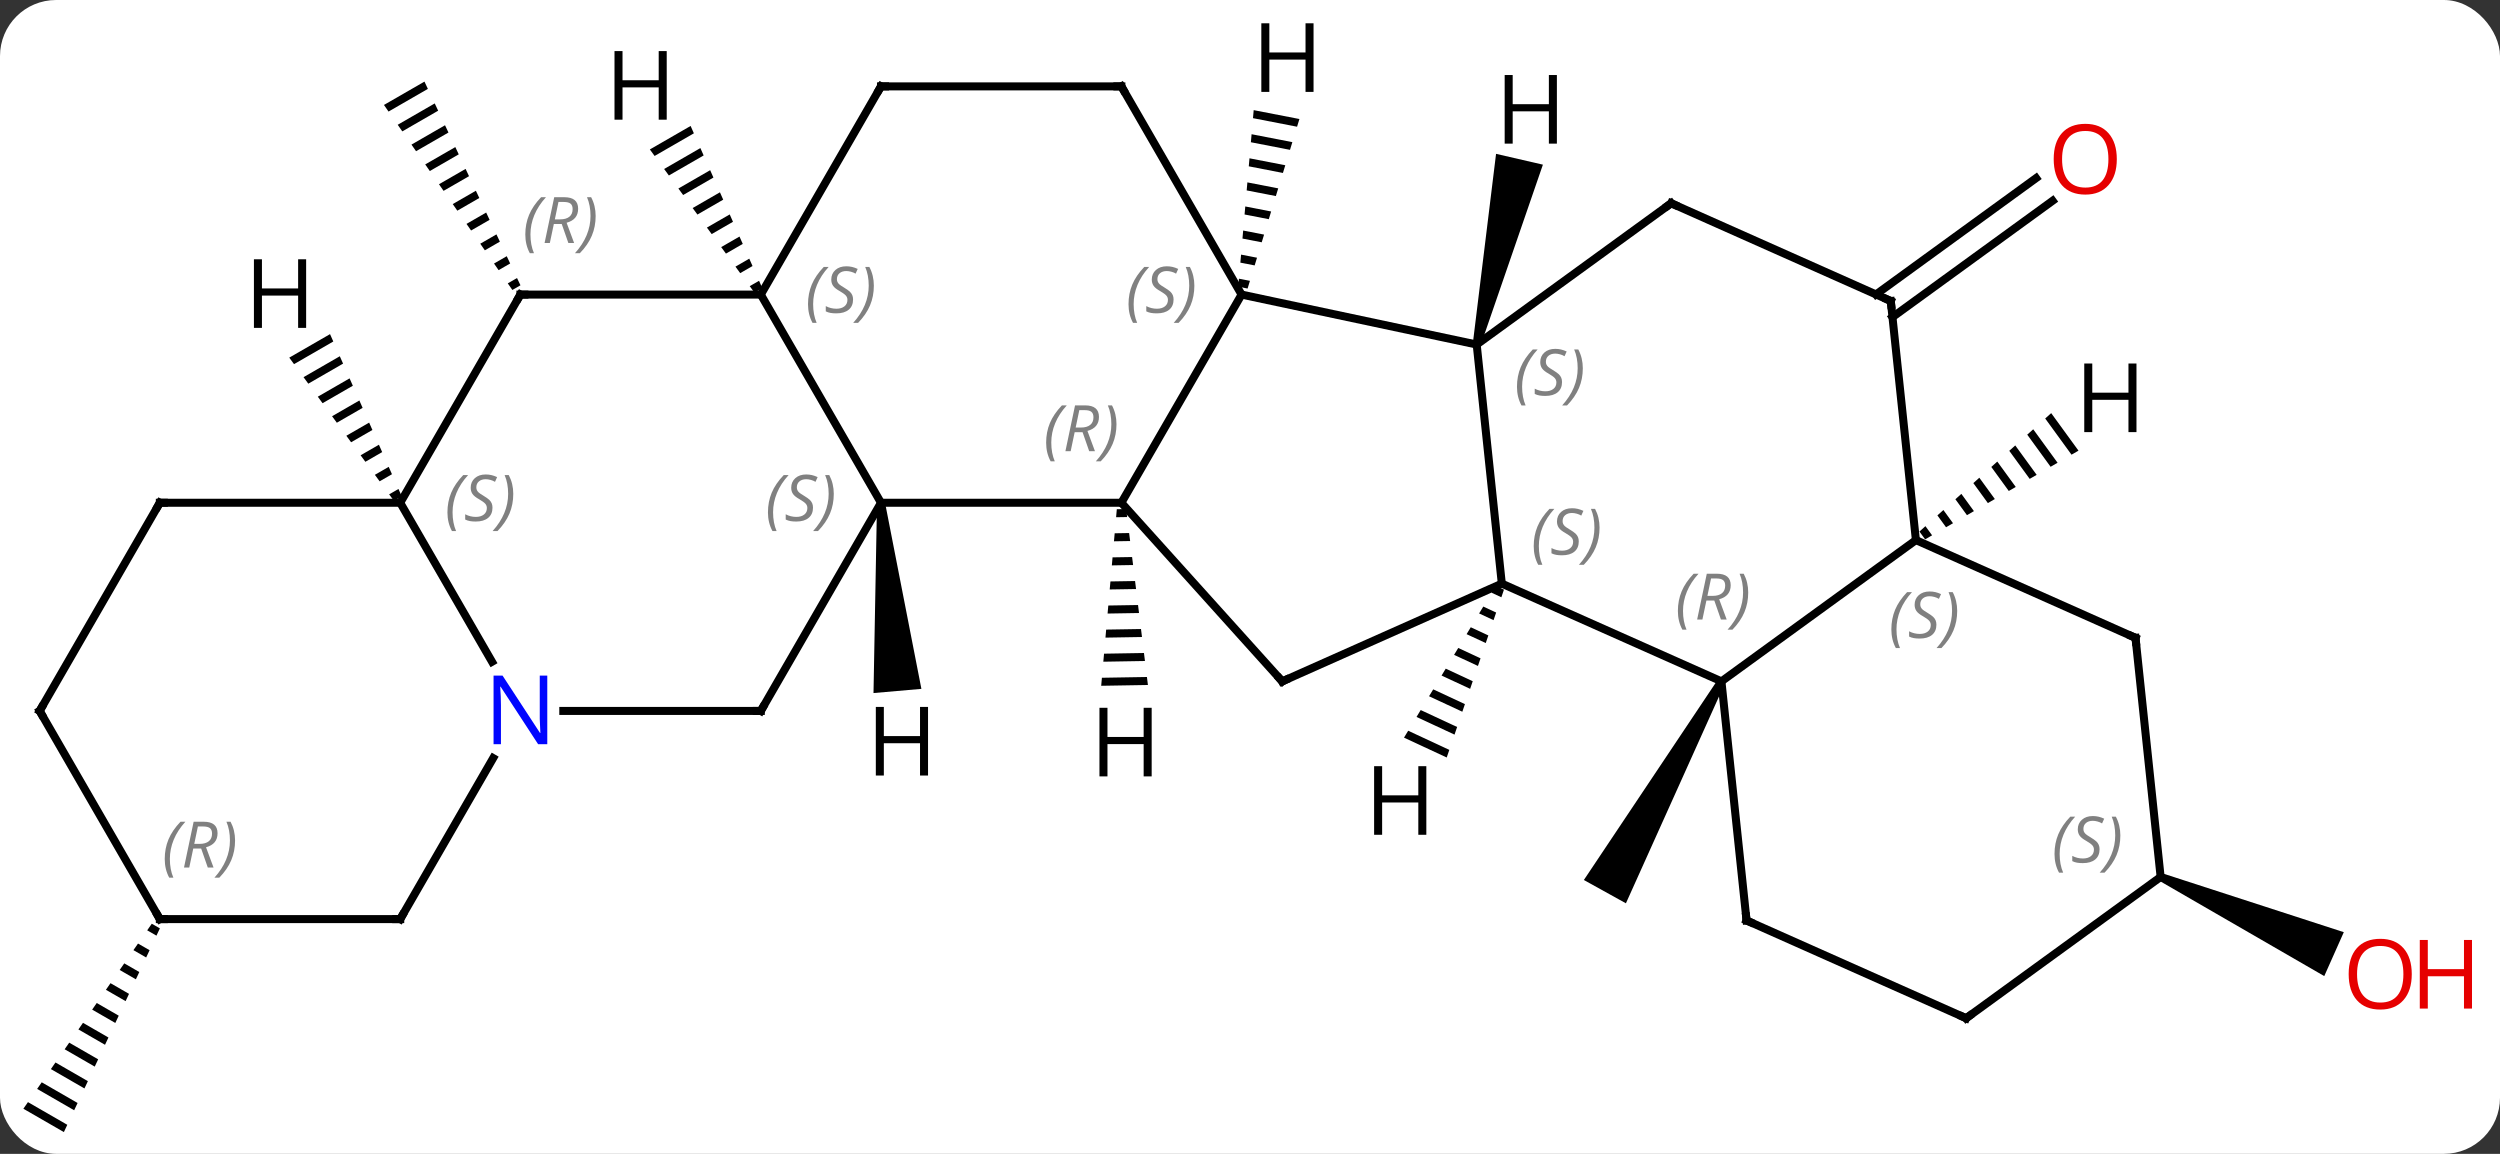 <svg width="312" viewBox="0 0 312 144" style="fill-opacity:1; color-rendering:auto; color-interpolation:auto; text-rendering:auto; stroke:black; stroke-linecap:square; stroke-miterlimit:10; shape-rendering:auto; stroke-opacity:1; fill:black; stroke-dasharray:none; font-weight:normal; stroke-width:1; font-family:'Open Sans'; font-style:normal; stroke-linejoin:miter; font-size:12; stroke-dashoffset:0; image-rendering:auto;" height="144" class="cas-substance-image" xmlns:xlink="http://www.w3.org/1999/xlink" xmlns="http://www.w3.org/2000/svg"><rect x="0" y="0" width="312" height="144" fill="#333333" stroke="none"/><svg class="cas-substance-single-component"><rect y="0" x="0" width="312" stroke="none" ry="7" rx="7" height="144" fill="white" class="cas-substance-group"/><svg y="0" x="0" width="312" viewBox="0 0 312 144" style="fill:black;" height="144" class="cas-substance-single-component-image"><svg><g><g transform="translate(151,74)" style="text-rendering:geometricPrecision; color-rendering:optimizeQuality; color-interpolation:linearRGB; stroke-linecap:butt; image-rendering:optimizeQuality;"><path style="stroke:none;" d="M63.397 10.795 L64.271 11.279 L51.914 38.732 L46.666 35.824 Z"/><line y2="-37.254" y1="-51.773" x2="83.123" x1="103.106" style="fill:none;"/><line y2="-34.422" y1="-48.942" x2="85.18" x1="105.163" style="fill:none;"/><path style="stroke:none;" d="M118.444 35.899 L118.85 34.985 L141.508 42.336 L139.067 47.817 Z"/><path style="stroke:none;" d="M-98.028 -63.816 L-103.083 -60.902 L-103.083 -60.902 L-102.51 -60.077 L-97.601 -62.908 L-98.028 -63.816 ZM-96.745 -61.093 L-101.366 -58.428 L-100.793 -57.603 L-100.793 -57.603 L-96.317 -60.185 L-96.317 -60.185 L-96.745 -61.093 ZM-95.461 -58.369 L-99.649 -55.954 L-99.077 -55.129 L-95.033 -57.461 L-95.461 -58.369 ZM-94.177 -55.645 L-97.932 -53.48 L-97.932 -53.48 L-97.36 -52.655 L-97.36 -52.655 L-93.749 -54.737 L-94.177 -55.645 ZM-92.894 -52.921 L-96.215 -51.006 L-96.215 -51.006 L-95.643 -50.181 L-95.643 -50.181 L-92.466 -52.013 L-92.466 -52.013 L-92.894 -52.921 ZM-91.61 -50.197 L-94.498 -48.532 L-93.926 -47.707 L-91.182 -49.29 L-91.61 -50.197 ZM-90.326 -47.474 L-92.781 -46.058 L-92.209 -45.233 L-92.209 -45.233 L-89.898 -46.566 L-89.898 -46.566 L-90.326 -47.474 ZM-89.043 -44.75 L-91.064 -43.584 L-91.064 -43.584 L-90.492 -42.76 L-88.615 -43.842 L-88.615 -43.842 L-89.043 -44.75 ZM-87.759 -42.026 L-89.347 -41.11 L-89.347 -41.11 L-88.775 -40.286 L-87.331 -41.118 L-87.331 -41.118 L-87.759 -42.026 ZM-86.475 -39.303 L-87.63 -38.636 L-87.058 -37.812 L-87.058 -37.812 L-86.047 -38.395 L-86.475 -39.303 Z"/><path style="stroke:none;" d="M-132.058 41.28 L-132.63 42.104 L-131.475 42.77 L-131.047 41.863 L-132.058 41.28 ZM-133.775 43.754 L-134.347 44.578 L-132.759 45.494 L-132.759 45.494 L-132.331 44.586 L-133.775 43.754 ZM-135.492 46.227 L-136.064 47.052 L-136.064 47.052 L-134.042 48.218 L-133.615 47.31 L-135.492 46.227 ZM-137.209 48.701 L-137.781 49.526 L-137.781 49.526 L-135.326 50.942 L-134.898 50.034 L-137.209 48.701 ZM-138.926 51.175 L-139.498 52 L-136.61 53.666 L-136.182 52.758 L-138.926 51.175 ZM-140.643 53.649 L-141.215 54.474 L-137.894 56.389 L-137.466 55.481 L-140.643 53.649 ZM-142.36 56.123 L-142.932 56.948 L-142.932 56.948 L-139.177 59.113 L-138.749 58.205 L-142.36 56.123 ZM-144.077 58.597 L-144.649 59.422 L-140.461 61.837 L-140.461 61.837 L-140.033 60.929 L-144.077 58.597 ZM-145.793 61.071 L-146.366 61.896 L-146.366 61.896 L-141.745 64.561 L-141.317 63.653 L-145.793 61.071 ZM-147.511 63.545 L-148.083 64.37 L-148.083 64.37 L-143.029 67.284 L-142.601 66.376 L-147.511 63.545 Z"/><line y2="-30.999" y1="-1.164" x2="33.291" x1="36.426" style="fill:none;"/><line y2="11.037" y1="-1.164" x2="63.834" x1="36.426" style="fill:none;"/><line y2="11.037" y1="-1.164" x2="9.021" x1="36.426" style="fill:none;"/><line y2="-37.236" y1="-30.999" x2="3.948" x1="33.291" style="fill:none;"/><line y2="-48.633" y1="-30.999" x2="57.561" x1="33.291" style="fill:none;"/><line y2="-6.597" y1="11.037" x2="88.104" x1="63.834" style="fill:none;"/><line y2="40.875" y1="11.037" x2="66.969" x1="63.834" style="fill:none;"/><line y2="-11.256" y1="11.037" x2="-11.052" x1="9.021" style="fill:none;"/><line y2="-11.256" y1="-37.236" x2="-11.052" x1="3.948" style="fill:none;"/><line y2="-63.219" y1="-37.236" x2="-11.052" x1="3.948" style="fill:none;"/><line y2="-36.432" y1="-48.633" x2="84.969" x1="57.561" style="fill:none;"/><line y2="-36.432" y1="-6.597" x2="84.969" x1="88.104" style="fill:none;"/><line y2="5.607" y1="-6.597" x2="115.512" x1="88.104" style="fill:none;"/><line y2="53.076" y1="40.875" x2="94.377" x1="66.969" style="fill:none;"/><line y2="-11.256" y1="-11.256" x2="-41.052" x1="-11.052" style="fill:none;"/><line y2="-63.219" y1="-63.219" x2="-41.052" x1="-11.052" style="fill:none;"/><line y2="35.442" y1="5.607" x2="118.647" x1="115.512" style="fill:none;"/><line y2="35.442" y1="53.076" x2="118.647" x1="94.377" style="fill:none;"/><line y2="-37.236" y1="-11.256" x2="-56.052" x1="-41.052" style="fill:none;"/><line y2="14.724" y1="-11.256" x2="-56.052" x1="-41.052" style="fill:none;"/><line y2="-37.236" y1="-63.219" x2="-56.052" x1="-41.052" style="fill:none;"/><line y2="-37.236" y1="-37.236" x2="-86.052" x1="-56.052" style="fill:none;"/><line y2="14.724" y1="14.724" x2="-80.7" x1="-56.052" style="fill:none;"/><line y2="-11.256" y1="-37.236" x2="-101.052" x1="-86.052" style="fill:none;"/><line y2="-11.256" y1="8.586" x2="-101.052" x1="-89.596" style="fill:none;"/><line y2="40.704" y1="20.612" x2="-101.052" x1="-89.452" style="fill:none;"/><line y2="-11.256" y1="-11.256" x2="-131.052" x1="-101.052" style="fill:none;"/><line y2="40.704" y1="40.704" x2="-131.052" x1="-101.052" style="fill:none;"/><line y2="14.724" y1="-11.256" x2="-146.052" x1="-131.052" style="fill:none;"/><line y2="14.724" y1="40.704" x2="-146.052" x1="-131.052" style="fill:none;"/><path style="stroke:none;" d="M35.676 -0.885 L35.156 -0.024 L36.37 0.541 L36.694 -0.411 L35.676 -0.885 ZM34.114 1.698 L33.593 2.559 L35.395 3.397 L35.72 2.445 L34.114 1.698 ZM32.552 4.281 L32.031 5.142 L34.421 6.254 L34.746 5.302 L32.552 4.281 ZM30.99 6.864 L30.469 7.725 L30.469 7.725 L33.447 9.111 L33.772 8.159 L30.99 6.864 ZM29.428 9.447 L28.907 10.308 L28.907 10.308 L32.473 11.967 L32.797 11.015 L29.428 9.447 ZM27.865 12.03 L27.345 12.89 L31.498 14.824 L31.823 13.872 L27.865 12.03 ZM26.303 14.613 L25.782 15.473 L25.782 15.473 L30.524 17.681 L30.524 17.681 L30.849 16.728 L26.303 14.613 ZM24.741 17.195 L24.22 18.056 L29.55 20.537 L29.875 19.585 L24.741 17.195 Z"/><path style="stroke:none;" d="M33.778 -30.887 L32.804 -31.111 L35.708 -54.801 L41.554 -53.451 Z"/><path style="stroke:none;" d="M5.46 -60.255 L5.373 -59.253 L5.373 -59.253 L10.874 -58.185 L10.874 -58.185 L11.168 -59.147 L11.168 -59.147 L5.46 -60.255 ZM5.198 -57.249 L5.11 -56.248 L5.11 -56.248 L9.992 -55.3 L9.992 -55.3 L10.286 -56.262 L10.286 -56.262 L5.198 -57.249 ZM4.935 -54.244 L4.848 -53.243 L4.848 -53.243 L9.11 -52.415 L9.11 -52.415 L9.404 -53.377 L9.404 -53.377 L4.935 -54.244 ZM4.673 -51.239 L4.585 -50.237 L4.585 -50.237 L8.227 -49.53 L8.227 -49.53 L8.521 -50.492 L8.521 -50.492 L4.673 -51.239 ZM4.41 -48.234 L4.322 -47.232 L4.322 -47.232 L7.345 -46.645 L7.345 -46.645 L7.639 -47.607 L7.639 -47.607 L4.41 -48.234 ZM4.147 -45.229 L4.06 -44.227 L4.06 -44.227 L6.463 -43.761 L6.463 -43.761 L6.757 -44.722 L6.757 -44.722 L4.147 -45.229 ZM3.885 -42.224 L3.797 -41.222 L3.797 -41.222 L5.581 -40.876 L5.581 -40.876 L5.875 -41.837 L5.875 -41.837 L3.885 -42.224 ZM3.622 -39.219 L3.535 -38.217 L3.535 -38.217 L4.699 -37.991 L4.699 -37.991 L4.993 -38.952 L4.993 -38.952 L3.622 -39.219 Z"/><path style="stroke:none;" d="M104.988 -22.442 L104.241 -21.77 L107.525 -17.255 L108.395 -17.758 L104.988 -22.442 ZM102.746 -20.427 L101.999 -19.755 L104.915 -15.745 L105.785 -16.248 L105.785 -16.248 L102.746 -20.427 ZM100.504 -18.411 L99.757 -17.739 L102.305 -14.236 L103.175 -14.739 L100.504 -18.411 ZM98.262 -16.396 L97.515 -15.724 L97.515 -15.724 L99.695 -12.726 L100.566 -13.229 L98.262 -16.396 ZM96.02 -14.381 L95.273 -13.709 L97.085 -11.217 L97.956 -11.72 L96.02 -14.381 ZM93.778 -12.366 L93.031 -11.694 L94.476 -9.707 L95.346 -10.211 L93.778 -12.366 ZM91.536 -10.35 L90.788 -9.679 L90.788 -9.679 L91.866 -8.198 L92.736 -8.701 L91.536 -10.35 ZM89.294 -8.335 L88.546 -7.663 L89.256 -6.689 L90.126 -7.192 L89.294 -8.335 Z"/><path style="stroke:none;" d="M-10.454 -10.47 L-11.622 -10.45 L-11.622 -10.45 L-11.711 -9.449 L-11.711 -9.449 L-10.331 -9.472 L-10.331 -9.472 L-10.454 -10.47 ZM-10.084 -7.476 L-11.888 -7.446 L-11.888 -7.446 L-11.977 -6.444 L-11.977 -6.444 L-9.96 -6.478 L-9.96 -6.478 L-10.084 -7.476 ZM-9.714 -4.482 L-12.154 -4.441 L-12.154 -4.441 L-12.242 -3.439 L-12.242 -3.439 L-9.59 -3.484 L-9.59 -3.484 L-9.714 -4.482 ZM-9.344 -1.488 L-12.419 -1.436 L-12.419 -1.436 L-12.508 -0.434 L-12.508 -0.434 L-9.22 -0.489 L-9.22 -0.489 L-9.344 -1.488 ZM-8.973 1.507 L-12.685 1.569 L-12.685 1.569 L-12.774 2.571 L-12.774 2.571 L-8.85 2.505 L-8.85 2.505 L-8.973 1.507 ZM-8.603 4.501 L-12.951 4.574 L-12.951 4.574 L-13.039 5.576 L-13.039 5.576 L-8.48 5.499 L-8.48 5.499 L-8.603 4.501 ZM-8.233 7.495 L-13.216 7.579 L-13.216 7.579 L-13.305 8.581 L-13.305 8.581 L-8.11 8.493 L-8.11 8.493 L-8.233 7.495 ZM-7.863 10.489 L-13.482 10.584 L-13.482 10.584 L-13.57 11.586 L-13.57 11.586 L-7.74 11.487 L-7.74 11.487 L-7.863 10.489 Z"/><path style="stroke:none;" d="M-41.55 -11.213 L-40.554 -11.3 L-36.01 11.97 L-41.987 12.493 Z"/><path style="stroke:none;" d="M-64.812 -58.282 L-69.898 -55.349 L-69.898 -55.349 L-69.305 -54.536 L-64.405 -57.362 L-64.812 -58.282 ZM-63.592 -55.521 L-68.118 -52.911 L-68.118 -52.911 L-67.525 -52.099 L-67.525 -52.099 L-63.185 -54.601 L-63.185 -54.601 L-63.592 -55.521 ZM-62.371 -52.761 L-66.338 -50.474 L-66.338 -50.474 L-65.744 -49.661 L-65.744 -49.661 L-61.965 -51.841 L-61.965 -51.841 L-62.371 -52.761 ZM-61.151 -50.001 L-64.557 -48.036 L-63.964 -47.224 L-60.744 -49.081 L-61.151 -50.001 ZM-59.931 -47.24 L-62.777 -45.599 L-62.183 -44.787 L-62.183 -44.787 L-59.524 -46.32 L-59.524 -46.32 L-59.931 -47.24 ZM-58.711 -44.48 L-60.996 -43.162 L-60.403 -42.349 L-58.304 -43.56 L-58.304 -43.56 L-58.711 -44.48 ZM-57.49 -41.72 L-59.216 -40.725 L-59.216 -40.725 L-58.623 -39.912 L-58.623 -39.912 L-57.084 -40.8 L-57.084 -40.8 L-57.49 -41.72 ZM-56.27 -38.959 L-57.436 -38.287 L-57.436 -38.287 L-56.842 -37.475 L-56.842 -37.475 L-55.864 -38.039 L-55.864 -38.039 L-56.27 -38.959 Z"/><path style="stroke:none;" d="M-109.812 -32.301 L-114.899 -29.367 L-114.899 -29.367 L-114.306 -28.555 L-109.406 -31.381 L-109.812 -32.301 ZM-108.592 -29.54 L-113.119 -26.93 L-112.525 -26.117 L-108.185 -28.62 L-108.592 -29.54 ZM-107.372 -26.78 L-111.338 -24.493 L-110.745 -23.68 L-106.965 -25.86 L-106.965 -25.86 L-107.372 -26.78 ZM-106.151 -24.02 L-109.557 -22.055 L-108.964 -21.243 L-105.745 -23.099 L-106.151 -24.02 ZM-104.931 -21.259 L-107.777 -19.618 L-107.777 -19.618 L-107.183 -18.806 L-104.524 -20.339 L-104.931 -21.259 ZM-103.71 -18.499 L-105.996 -17.181 L-105.996 -17.181 L-105.403 -16.368 L-105.403 -16.368 L-103.304 -17.579 L-103.304 -17.579 L-103.71 -18.499 ZM-102.49 -15.738 L-104.216 -14.743 L-103.622 -13.931 L-102.083 -14.818 L-102.49 -15.738 ZM-101.27 -12.978 L-102.435 -12.306 L-102.435 -12.306 L-101.841 -11.494 L-101.841 -11.494 L-100.863 -12.058 L-101.27 -12.978 Z"/></g><g transform="translate(151,74)" style="fill:rgb(230,0,0); text-rendering:geometricPrecision; color-rendering:optimizeQuality; image-rendering:optimizeQuality; font-family:'Open Sans'; stroke:rgb(230,0,0); color-interpolation:linearRGB;"><path style="stroke:none;" d="M113.177 -54.136 Q113.177 -52.074 112.137 -50.894 Q111.098 -49.714 109.255 -49.714 Q107.364 -49.714 106.333 -50.879 Q105.302 -52.043 105.302 -54.152 Q105.302 -56.246 106.333 -57.394 Q107.364 -58.543 109.255 -58.543 Q111.114 -58.543 112.145 -57.371 Q113.177 -56.199 113.177 -54.136 ZM106.348 -54.136 Q106.348 -52.402 107.091 -51.496 Q107.833 -50.589 109.255 -50.589 Q110.677 -50.589 111.403 -51.488 Q112.13 -52.386 112.13 -54.136 Q112.13 -55.871 111.403 -56.761 Q110.677 -57.652 109.255 -57.652 Q107.833 -57.652 107.091 -56.754 Q106.348 -55.855 106.348 -54.136 Z"/><path style="stroke:none;" d="M149.989 47.573 Q149.989 49.635 148.95 50.815 Q147.911 51.995 146.068 51.995 Q144.177 51.995 143.146 50.831 Q142.114 49.666 142.114 47.557 Q142.114 45.463 143.146 44.315 Q144.177 43.166 146.068 43.166 Q147.927 43.166 148.958 44.338 Q149.989 45.51 149.989 47.573 ZM143.161 47.573 Q143.161 49.307 143.904 50.213 Q144.646 51.12 146.068 51.12 Q147.489 51.12 148.216 50.221 Q148.943 49.323 148.943 47.573 Q148.943 45.838 148.216 44.948 Q147.489 44.057 146.068 44.057 Q144.646 44.057 143.904 44.956 Q143.161 45.854 143.161 47.573 Z"/><path style="stroke:none;" d="M157.505 51.87 L156.505 51.87 L156.505 47.838 L151.989 47.838 L151.989 51.87 L150.989 51.87 L150.989 43.307 L151.989 43.307 L151.989 46.948 L156.505 46.948 L156.505 43.307 L157.505 43.307 L157.505 51.87 Z"/></g><g transform="translate(151,74)" style="font-size:8.4px; fill:gray; text-rendering:geometricPrecision; image-rendering:optimizeQuality; color-rendering:optimizeQuality; font-family:'Open Sans'; font-style:italic; stroke:gray; color-interpolation:linearRGB;"><path style="stroke:none;" d="M40.408 -5.839 Q40.408 -7.167 40.876 -8.292 Q41.345 -9.417 42.376 -10.495 L42.986 -10.495 Q42.017 -9.433 41.533 -8.261 Q41.048 -7.089 41.048 -5.854 Q41.048 -4.526 41.486 -3.511 L40.97 -3.511 Q40.408 -4.542 40.408 -5.839 ZM46.03 -6.433 Q46.03 -5.604 45.483 -5.151 Q44.936 -4.698 43.936 -4.698 Q43.53 -4.698 43.218 -4.753 Q42.905 -4.808 42.624 -4.948 L42.624 -5.604 Q43.249 -5.276 43.952 -5.276 Q44.577 -5.276 44.952 -5.573 Q45.327 -5.87 45.327 -6.386 Q45.327 -6.698 45.124 -6.925 Q44.921 -7.151 44.358 -7.479 Q43.764 -7.808 43.538 -8.136 Q43.311 -8.464 43.311 -8.917 Q43.311 -9.651 43.827 -10.112 Q44.343 -10.573 45.186 -10.573 Q45.561 -10.573 45.897 -10.495 Q46.233 -10.417 46.608 -10.245 L46.343 -9.651 Q46.093 -9.808 45.772 -9.893 Q45.452 -9.979 45.186 -9.979 Q44.655 -9.979 44.335 -9.706 Q44.014 -9.433 44.014 -8.964 Q44.014 -8.761 44.085 -8.612 Q44.155 -8.464 44.296 -8.331 Q44.436 -8.198 44.858 -7.948 Q45.421 -7.604 45.624 -7.409 Q45.827 -7.214 45.929 -6.979 Q46.03 -6.745 46.03 -6.433 ZM48.625 -8.151 Q48.625 -6.823 48.148 -5.69 Q47.672 -4.558 46.656 -3.511 L46.047 -3.511 Q47.984 -5.667 47.984 -8.151 Q47.984 -9.479 47.547 -10.495 L48.062 -10.495 Q48.625 -9.433 48.625 -8.151 Z"/><path style="stroke:none;" d="M38.318 -25.729 Q38.318 -27.057 38.787 -28.182 Q39.255 -29.307 40.287 -30.385 L40.896 -30.385 Q39.927 -29.322 39.443 -28.15 Q38.959 -26.979 38.959 -25.744 Q38.959 -24.416 39.396 -23.4 L38.88 -23.4 Q38.318 -24.432 38.318 -25.729 ZM43.941 -26.322 Q43.941 -25.494 43.394 -25.041 Q42.847 -24.588 41.847 -24.588 Q41.441 -24.588 41.128 -24.643 Q40.816 -24.697 40.534 -24.838 L40.534 -25.494 Q41.159 -25.166 41.862 -25.166 Q42.487 -25.166 42.862 -25.463 Q43.237 -25.76 43.237 -26.275 Q43.237 -26.588 43.034 -26.814 Q42.831 -27.041 42.269 -27.369 Q41.675 -27.697 41.448 -28.025 Q41.222 -28.354 41.222 -28.807 Q41.222 -29.541 41.737 -30.002 Q42.253 -30.463 43.097 -30.463 Q43.472 -30.463 43.808 -30.385 Q44.144 -30.307 44.519 -30.135 L44.253 -29.541 Q44.003 -29.697 43.683 -29.783 Q43.362 -29.869 43.097 -29.869 Q42.566 -29.869 42.245 -29.596 Q41.925 -29.322 41.925 -28.854 Q41.925 -28.65 41.995 -28.502 Q42.066 -28.354 42.206 -28.221 Q42.347 -28.088 42.769 -27.838 Q43.331 -27.494 43.534 -27.299 Q43.737 -27.104 43.839 -26.869 Q43.941 -26.635 43.941 -26.322 ZM46.535 -28.041 Q46.535 -26.713 46.058 -25.58 Q45.582 -24.447 44.566 -23.4 L43.957 -23.4 Q45.894 -25.557 45.894 -28.041 Q45.894 -29.369 45.457 -30.385 L45.972 -30.385 Q46.535 -29.322 46.535 -28.041 Z"/><path style="stroke:none;" d="M58.4 2.256 Q58.4 0.928 58.868 -0.197 Q59.337 -1.322 60.368 -2.4 L60.978 -2.4 Q60.009 -1.338 59.525 -0.166 Q59.04 1.006 59.04 2.24 Q59.04 3.568 59.478 4.584 L58.962 4.584 Q58.4 3.553 58.4 2.256 ZM61.96 0.943 L61.46 3.318 L60.803 3.318 L62.007 -2.4 L63.257 -2.4 Q64.991 -2.4 64.991 -0.963 Q64.991 0.397 63.553 0.787 L64.491 3.318 L63.772 3.318 L62.944 0.943 L61.96 0.943 ZM62.538 -1.807 Q62.147 0.115 62.085 0.365 L62.741 0.365 Q63.491 0.365 63.897 0.037 Q64.303 -0.291 64.303 -0.916 Q64.303 -1.385 64.046 -1.596 Q63.788 -1.807 63.194 -1.807 L62.538 -1.807 ZM67.177 -0.057 Q67.177 1.272 66.7 2.404 Q66.224 3.537 65.208 4.584 L64.599 4.584 Q66.536 2.428 66.536 -0.057 Q66.536 -1.385 66.099 -2.4 L66.615 -2.4 Q67.177 -1.338 67.177 -0.057 Z"/></g><g transform="translate(151,74)" style="stroke-linecap:butt; font-size:8.4px; text-rendering:geometricPrecision; image-rendering:optimizeQuality; color-rendering:optimizeQuality; font-family:'Open Sans'; font-style:italic; color-interpolation:linearRGB; stroke-miterlimit:5;"><path style="fill:none;" d="M9.478 10.834 L9.021 11.037 L8.686 10.665"/><path style="fill:gray; stroke:none;" d="M-10.161 -36.033 Q-10.161 -37.361 -9.692 -38.486 Q-9.223 -39.611 -8.192 -40.689 L-7.582 -40.689 Q-8.551 -39.627 -9.036 -38.455 Q-9.52 -37.283 -9.52 -36.049 Q-9.52 -34.721 -9.082 -33.705 L-9.598 -33.705 Q-10.161 -34.736 -10.161 -36.033 ZM-4.538 -36.627 Q-4.538 -35.799 -5.085 -35.346 Q-5.632 -34.892 -6.632 -34.892 Q-7.038 -34.892 -7.351 -34.947 Q-7.663 -35.002 -7.944 -35.142 L-7.944 -35.799 Q-7.319 -35.471 -6.616 -35.471 Q-5.991 -35.471 -5.616 -35.767 Q-5.241 -36.064 -5.241 -36.58 Q-5.241 -36.892 -5.444 -37.119 Q-5.647 -37.346 -6.21 -37.674 Q-6.804 -38.002 -7.03 -38.33 Q-7.257 -38.658 -7.257 -39.111 Q-7.257 -39.846 -6.741 -40.307 Q-6.226 -40.767 -5.382 -40.767 Q-5.007 -40.767 -4.671 -40.689 Q-4.335 -40.611 -3.96 -40.439 L-4.226 -39.846 Q-4.476 -40.002 -4.796 -40.088 Q-5.116 -40.174 -5.382 -40.174 Q-5.913 -40.174 -6.233 -39.9 Q-6.554 -39.627 -6.554 -39.158 Q-6.554 -38.955 -6.483 -38.807 Q-6.413 -38.658 -6.272 -38.525 Q-6.132 -38.392 -5.71 -38.142 Q-5.147 -37.799 -4.944 -37.603 Q-4.741 -37.408 -4.639 -37.174 Q-4.538 -36.939 -4.538 -36.627 ZM-1.944 -38.346 Q-1.944 -37.017 -2.42 -35.885 Q-2.897 -34.752 -3.912 -33.705 L-4.522 -33.705 Q-2.584 -35.861 -2.584 -38.346 Q-2.584 -39.674 -3.022 -40.689 L-2.506 -40.689 Q-1.944 -39.627 -1.944 -38.346 Z"/><path style="fill:none;" d="M57.157 -48.339 L57.561 -48.633 L58.018 -48.43"/><path style="fill:gray; stroke:none;" d="M85.041 4.551 Q85.041 3.223 85.509 2.098 Q85.978 0.973 87.009 -0.105 L87.619 -0.105 Q86.65 0.958 86.166 2.13 Q85.681 3.301 85.681 4.536 Q85.681 5.864 86.119 6.88 L85.603 6.88 Q85.041 5.848 85.041 4.551 ZM90.663 3.958 Q90.663 4.786 90.116 5.239 Q89.57 5.692 88.57 5.692 Q88.163 5.692 87.851 5.637 Q87.538 5.583 87.257 5.442 L87.257 4.786 Q87.882 5.114 88.585 5.114 Q89.21 5.114 89.585 4.817 Q89.96 4.52 89.96 4.005 Q89.96 3.692 89.757 3.465 Q89.554 3.239 88.991 2.911 Q88.398 2.583 88.171 2.255 Q87.945 1.926 87.945 1.473 Q87.945 0.739 88.46 0.278 Q88.976 -0.183 89.82 -0.183 Q90.195 -0.183 90.53 -0.105 Q90.866 -0.027 91.241 0.145 L90.976 0.739 Q90.726 0.583 90.405 0.497 Q90.085 0.411 89.82 0.411 Q89.288 0.411 88.968 0.684 Q88.648 0.958 88.648 1.426 Q88.648 1.629 88.718 1.778 Q88.788 1.926 88.929 2.059 Q89.07 2.192 89.491 2.442 Q90.054 2.786 90.257 2.981 Q90.46 3.176 90.562 3.411 Q90.663 3.645 90.663 3.958 ZM93.258 2.239 Q93.258 3.567 92.781 4.7 Q92.305 5.833 91.289 6.88 L90.68 6.88 Q92.617 4.723 92.617 2.239 Q92.617 0.911 92.18 -0.105 L92.695 -0.105 Q93.258 0.958 93.258 2.239 Z"/><path style="fill:none;" d="M66.917 40.378 L66.969 40.875 L67.426 41.078"/><path style="fill:gray; stroke:none;" d="M-20.441 -18.752 Q-20.441 -20.08 -19.972 -21.205 Q-19.503 -22.33 -18.472 -23.409 L-17.863 -23.409 Q-18.831 -22.346 -19.316 -21.174 Q-19.8 -20.002 -19.8 -18.768 Q-19.8 -17.44 -19.363 -16.424 L-19.878 -16.424 Q-20.441 -17.455 -20.441 -18.752 ZM-16.881 -20.065 L-17.381 -17.69 L-18.037 -17.69 L-16.834 -23.409 L-15.584 -23.409 Q-13.849 -23.409 -13.849 -21.971 Q-13.849 -20.612 -15.287 -20.221 L-14.349 -17.69 L-15.068 -17.69 L-15.896 -20.065 L-16.881 -20.065 ZM-16.302 -22.815 Q-16.693 -20.893 -16.756 -20.643 L-16.099 -20.643 Q-15.349 -20.643 -14.943 -20.971 Q-14.537 -21.299 -14.537 -21.924 Q-14.537 -22.393 -14.795 -22.604 Q-15.052 -22.815 -15.646 -22.815 L-16.302 -22.815 ZM-11.663 -21.065 Q-11.663 -19.737 -12.14 -18.604 Q-12.616 -17.471 -13.632 -16.424 L-14.241 -16.424 Q-12.304 -18.58 -12.304 -21.065 Q-12.304 -22.393 -12.741 -23.409 L-12.226 -23.409 Q-11.663 -22.346 -11.663 -21.065 Z"/><path style="fill:none;" d="M-10.802 -62.786 L-11.052 -63.219 L-11.552 -63.219"/><path style="fill:none;" d="M84.512 -36.635 L84.969 -36.432 L85.021 -35.935"/><path style="fill:none;" d="M115.055 5.404 L115.512 5.607 L115.564 6.104"/><path style="fill:none;" d="M93.92 52.873 L94.377 53.076 L94.781 52.782"/><path style="fill:gray; stroke:none;" d="M-55.16 -10.053 Q-55.16 -11.381 -54.692 -12.506 Q-54.223 -13.631 -53.192 -14.709 L-52.582 -14.709 Q-53.551 -13.647 -54.035 -12.475 Q-54.52 -11.303 -54.52 -10.069 Q-54.52 -8.74 -54.082 -7.725 L-54.598 -7.725 Q-55.16 -8.756 -55.16 -10.053 ZM-49.538 -10.647 Q-49.538 -9.819 -50.085 -9.365 Q-50.632 -8.912 -51.632 -8.912 Q-52.038 -8.912 -52.35 -8.967 Q-52.663 -9.022 -52.944 -9.162 L-52.944 -9.819 Q-52.319 -9.49 -51.616 -9.49 Q-50.991 -9.49 -50.616 -9.787 Q-50.241 -10.084 -50.241 -10.6 Q-50.241 -10.912 -50.444 -11.139 Q-50.647 -11.365 -51.21 -11.694 Q-51.804 -12.022 -52.03 -12.35 Q-52.257 -12.678 -52.257 -13.131 Q-52.257 -13.865 -51.741 -14.326 Q-51.225 -14.787 -50.382 -14.787 Q-50.007 -14.787 -49.671 -14.709 Q-49.335 -14.631 -48.96 -14.459 L-49.225 -13.865 Q-49.475 -14.022 -49.796 -14.108 Q-50.116 -14.194 -50.382 -14.194 Q-50.913 -14.194 -51.233 -13.92 Q-51.554 -13.647 -51.554 -13.178 Q-51.554 -12.975 -51.483 -12.826 Q-51.413 -12.678 -51.272 -12.545 Q-51.132 -12.412 -50.71 -12.162 Q-50.147 -11.819 -49.944 -11.623 Q-49.741 -11.428 -49.639 -11.194 Q-49.538 -10.959 -49.538 -10.647 ZM-46.944 -12.365 Q-46.944 -11.037 -47.42 -9.904 Q-47.897 -8.772 -48.912 -7.725 L-49.522 -7.725 Q-47.584 -9.881 -47.584 -12.365 Q-47.584 -13.694 -48.022 -14.709 L-47.506 -14.709 Q-46.944 -13.647 -46.944 -12.365 Z"/><path style="fill:none;" d="M-40.552 -63.219 L-41.052 -63.219 L-41.302 -62.786"/><path style="fill:gray; stroke:none;" d="M105.403 32.578 Q105.403 31.249 105.872 30.124 Q106.341 28.999 107.372 27.921 L107.981 27.921 Q107.013 28.984 106.528 30.156 Q106.044 31.328 106.044 32.562 Q106.044 33.89 106.481 34.906 L105.966 34.906 Q105.403 33.874 105.403 32.578 ZM111.026 31.984 Q111.026 32.812 110.479 33.265 Q109.932 33.718 108.932 33.718 Q108.526 33.718 108.213 33.663 Q107.901 33.609 107.62 33.468 L107.62 32.812 Q108.245 33.14 108.948 33.14 Q109.573 33.14 109.948 32.843 Q110.323 32.546 110.323 32.031 Q110.323 31.718 110.12 31.492 Q109.916 31.265 109.354 30.937 Q108.76 30.609 108.534 30.281 Q108.307 29.953 108.307 29.499 Q108.307 28.765 108.823 28.304 Q109.338 27.843 110.182 27.843 Q110.557 27.843 110.893 27.921 Q111.229 27.999 111.604 28.171 L111.338 28.765 Q111.088 28.609 110.768 28.523 Q110.448 28.437 110.182 28.437 Q109.651 28.437 109.33 28.71 Q109.01 28.984 109.01 29.453 Q109.01 29.656 109.08 29.804 Q109.151 29.953 109.291 30.085 Q109.432 30.218 109.854 30.468 Q110.416 30.812 110.62 31.007 Q110.823 31.203 110.924 31.437 Q111.026 31.671 111.026 31.984 ZM113.62 30.265 Q113.62 31.593 113.144 32.726 Q112.667 33.859 111.651 34.906 L111.042 34.906 Q112.98 32.749 112.98 30.265 Q112.98 28.937 112.542 27.921 L113.058 27.921 Q113.62 28.984 113.62 30.265 Z"/><path style="fill:gray; stroke:none;" d="M-50.16 -36.033 Q-50.16 -37.361 -49.692 -38.486 Q-49.223 -39.611 -48.192 -40.689 L-47.582 -40.689 Q-48.551 -39.627 -49.035 -38.455 Q-49.52 -37.283 -49.52 -36.049 Q-49.52 -34.721 -49.082 -33.705 L-49.598 -33.705 Q-50.16 -34.736 -50.16 -36.033 ZM-44.538 -36.627 Q-44.538 -35.799 -45.085 -35.346 Q-45.632 -34.892 -46.632 -34.892 Q-47.038 -34.892 -47.35 -34.947 Q-47.663 -35.002 -47.944 -35.142 L-47.944 -35.799 Q-47.319 -35.471 -46.616 -35.471 Q-45.991 -35.471 -45.616 -35.767 Q-45.241 -36.064 -45.241 -36.58 Q-45.241 -36.892 -45.444 -37.119 Q-45.647 -37.346 -46.21 -37.674 Q-46.804 -38.002 -47.03 -38.33 Q-47.257 -38.658 -47.257 -39.111 Q-47.257 -39.846 -46.741 -40.307 Q-46.225 -40.767 -45.382 -40.767 Q-45.007 -40.767 -44.671 -40.689 Q-44.335 -40.611 -43.96 -40.439 L-44.225 -39.846 Q-44.475 -40.002 -44.796 -40.088 Q-45.116 -40.174 -45.382 -40.174 Q-45.913 -40.174 -46.233 -39.9 Q-46.554 -39.627 -46.554 -39.158 Q-46.554 -38.955 -46.483 -38.807 Q-46.413 -38.658 -46.272 -38.525 Q-46.132 -38.392 -45.71 -38.142 Q-45.147 -37.799 -44.944 -37.603 Q-44.741 -37.408 -44.639 -37.174 Q-44.538 -36.939 -44.538 -36.627 ZM-41.944 -38.346 Q-41.944 -37.017 -42.42 -35.885 Q-42.897 -34.752 -43.912 -33.705 L-44.522 -33.705 Q-42.584 -35.861 -42.584 -38.346 Q-42.584 -39.674 -43.022 -40.689 L-42.506 -40.689 Q-41.944 -39.627 -41.944 -38.346 Z"/><path style="fill:none;" d="M-55.802 14.291 L-56.052 14.724 L-56.552 14.724"/><path style="fill:none;" d="M-85.552 -37.236 L-86.052 -37.236 L-86.302 -36.803"/><path style="fill:gray; stroke:none;" d="M-85.441 -44.732 Q-85.441 -46.06 -84.972 -47.185 Q-84.503 -48.31 -83.472 -49.389 L-82.863 -49.389 Q-83.831 -48.326 -84.316 -47.154 Q-84.8 -45.982 -84.8 -44.748 Q-84.8 -43.42 -84.363 -42.404 L-84.878 -42.404 Q-85.441 -43.435 -85.441 -44.732 ZM-81.881 -46.045 L-82.381 -43.67 L-83.037 -43.67 L-81.834 -49.389 L-80.584 -49.389 Q-78.849 -49.389 -78.849 -47.951 Q-78.849 -46.592 -80.287 -46.201 L-79.349 -43.67 L-80.068 -43.67 L-80.896 -46.045 L-81.881 -46.045 ZM-81.303 -48.795 Q-81.693 -46.873 -81.756 -46.623 L-81.099 -46.623 Q-80.349 -46.623 -79.943 -46.951 Q-79.537 -47.279 -79.537 -47.904 Q-79.537 -48.373 -79.795 -48.584 Q-80.053 -48.795 -80.646 -48.795 L-81.303 -48.795 ZM-76.663 -47.045 Q-76.663 -45.717 -77.14 -44.584 Q-77.617 -43.451 -78.632 -42.404 L-79.242 -42.404 Q-77.304 -44.56 -77.304 -47.045 Q-77.304 -48.373 -77.742 -49.389 L-77.226 -49.389 Q-76.663 -48.326 -76.663 -47.045 Z"/></g><g transform="translate(151,74)" style="stroke-linecap:butt; fill:rgb(0,5,255); text-rendering:geometricPrecision; color-rendering:optimizeQuality; image-rendering:optimizeQuality; font-family:'Open Sans'; stroke:rgb(0,5,255); color-interpolation:linearRGB; stroke-miterlimit:5;"><path style="stroke:none;" d="M-82.7 18.88 L-83.841 18.88 L-88.529 11.693 L-88.575 11.693 Q-88.482 12.958 -88.482 14.005 L-88.482 18.88 L-89.404 18.88 L-89.404 10.318 L-88.279 10.318 L-83.607 17.474 L-83.56 17.474 Q-83.56 17.318 -83.607 16.458 Q-83.654 15.599 -83.638 15.224 L-83.638 10.318 L-82.7 10.318 L-82.7 18.88 Z"/></g><g transform="translate(151,74)" style="stroke-linecap:butt; font-size:8.4px; fill:gray; text-rendering:geometricPrecision; image-rendering:optimizeQuality; color-rendering:optimizeQuality; font-family:'Open Sans'; font-style:italic; stroke:gray; color-interpolation:linearRGB; stroke-miterlimit:5;"><path style="stroke:none;" d="M-95.16 -10.053 Q-95.16 -11.381 -94.692 -12.506 Q-94.223 -13.631 -93.192 -14.709 L-92.582 -14.709 Q-93.551 -13.647 -94.035 -12.475 Q-94.52 -11.303 -94.52 -10.069 Q-94.52 -8.74 -94.082 -7.725 L-94.598 -7.725 Q-95.16 -8.756 -95.16 -10.053 ZM-89.538 -10.647 Q-89.538 -9.819 -90.085 -9.365 Q-90.632 -8.912 -91.632 -8.912 Q-92.038 -8.912 -92.35 -8.967 Q-92.663 -9.022 -92.944 -9.162 L-92.944 -9.819 Q-92.319 -9.49 -91.616 -9.49 Q-90.991 -9.49 -90.616 -9.787 Q-90.241 -10.084 -90.241 -10.6 Q-90.241 -10.912 -90.444 -11.139 Q-90.647 -11.365 -91.21 -11.694 Q-91.804 -12.022 -92.03 -12.35 Q-92.257 -12.678 -92.257 -13.131 Q-92.257 -13.865 -91.741 -14.326 Q-91.225 -14.787 -90.382 -14.787 Q-90.007 -14.787 -89.671 -14.709 Q-89.335 -14.631 -88.96 -14.459 L-89.225 -13.865 Q-89.475 -14.022 -89.796 -14.108 Q-90.116 -14.194 -90.382 -14.194 Q-90.913 -14.194 -91.233 -13.92 Q-91.554 -13.647 -91.554 -13.178 Q-91.554 -12.975 -91.483 -12.826 Q-91.413 -12.678 -91.272 -12.545 Q-91.132 -12.412 -90.71 -12.162 Q-90.147 -11.819 -89.944 -11.623 Q-89.741 -11.428 -89.639 -11.194 Q-89.538 -10.959 -89.538 -10.647 ZM-86.944 -12.365 Q-86.944 -11.037 -87.42 -9.904 Q-87.897 -8.772 -88.912 -7.725 L-89.522 -7.725 Q-87.584 -9.881 -87.584 -12.365 Q-87.584 -13.694 -88.022 -14.709 L-87.506 -14.709 Q-86.944 -13.647 -86.944 -12.365 Z"/><path style="fill:none; stroke:black;" d="M-100.802 40.271 L-101.052 40.704 L-101.552 40.704"/><path style="fill:none; stroke:black;" d="M-130.552 -11.256 L-131.052 -11.256 L-131.302 -10.823"/><path style="fill:none; stroke:black;" d="M-130.552 40.704 L-131.052 40.704 L-131.302 40.271"/><path style="stroke:none;" d="M-130.441 33.208 Q-130.441 31.88 -129.972 30.755 Q-129.503 29.63 -128.472 28.552 L-127.863 28.552 Q-128.831 29.614 -129.316 30.786 Q-129.8 31.958 -129.8 33.192 Q-129.8 34.52 -129.363 35.536 L-129.878 35.536 Q-130.441 34.505 -130.441 33.208 ZM-126.881 31.895 L-127.381 34.27 L-128.037 34.27 L-126.834 28.552 L-125.584 28.552 Q-123.849 28.552 -123.849 29.989 Q-123.849 31.348 -125.287 31.739 L-124.349 34.27 L-125.068 34.27 L-125.896 31.895 L-126.881 31.895 ZM-126.303 29.145 Q-126.693 31.067 -126.756 31.317 L-126.099 31.317 Q-125.349 31.317 -124.943 30.989 Q-124.537 30.661 -124.537 30.036 Q-124.537 29.567 -124.795 29.356 Q-125.053 29.145 -125.646 29.145 L-126.303 29.145 ZM-121.663 30.895 Q-121.663 32.223 -122.14 33.356 Q-122.617 34.489 -123.632 35.536 L-124.242 35.536 Q-122.304 33.38 -122.304 30.895 Q-122.304 29.567 -122.742 28.552 L-122.226 28.552 Q-121.663 29.614 -121.663 30.895 Z"/><path style="fill:none; stroke:black;" d="M-145.802 14.291 L-146.052 14.724 L-145.802 15.157"/></g><g transform="translate(151,74)" style="stroke-linecap:butt; text-rendering:geometricPrecision; color-rendering:optimizeQuality; image-rendering:optimizeQuality; font-family:'Open Sans'; color-interpolation:linearRGB; stroke-miterlimit:5;"><path style="stroke:none;" d="M27.006 30.181 L26.006 30.181 L26.006 26.15 L21.49 26.15 L21.49 30.181 L20.49 30.181 L20.49 21.619 L21.49 21.619 L21.49 25.259 L26.006 25.259 L26.006 21.619 L27.006 21.619 L27.006 30.181 Z"/><path style="stroke:none;" d="M43.299 -56.075 L42.299 -56.075 L42.299 -60.106 L37.783 -60.106 L37.783 -56.075 L36.783 -56.075 L36.783 -64.637 L37.783 -64.637 L37.783 -60.997 L42.299 -60.997 L42.299 -64.637 L43.299 -64.637 L43.299 -56.075 Z"/><path style="stroke:none;" d="M12.93 -62.531 L11.93 -62.531 L11.93 -66.562 L7.414 -66.562 L7.414 -62.531 L6.414 -62.531 L6.414 -71.093 L7.414 -71.093 L7.414 -67.453 L11.93 -67.453 L11.93 -71.093 L12.93 -71.093 L12.93 -62.531 Z"/><path style="stroke:none;" d="M115.632 -20.072 L114.632 -20.072 L114.632 -24.103 L110.116 -24.103 L110.116 -20.072 L109.116 -20.072 L109.116 -28.634 L110.116 -28.634 L110.116 -24.994 L114.632 -24.994 L114.632 -28.634 L115.632 -28.634 L115.632 -20.072 Z"/><path style="stroke:none;" d="M-7.272 22.894 L-8.272 22.894 L-8.272 18.863 L-12.788 18.863 L-12.788 22.894 L-13.788 22.894 L-13.788 14.332 L-12.788 14.332 L-12.788 17.972 L-8.272 17.972 L-8.272 14.332 L-7.272 14.332 L-7.272 22.894 Z"/><path style="stroke:none;" d="M-35.181 22.786 L-36.181 22.786 L-36.181 18.755 L-40.697 18.755 L-40.697 22.786 L-41.697 22.786 L-41.697 14.224 L-40.697 14.224 L-40.697 17.864 L-36.181 17.864 L-36.181 14.224 L-35.181 14.224 L-35.181 22.786 Z"/><path style="stroke:none;" d="M-67.794 -59.063 L-68.794 -59.063 L-68.794 -63.094 L-73.31 -63.094 L-73.31 -59.063 L-74.31 -59.063 L-74.31 -67.625 L-73.31 -67.625 L-73.31 -63.985 L-68.794 -63.985 L-68.794 -67.625 L-67.794 -67.625 L-67.794 -59.063 Z"/><path style="stroke:none;" d="M-112.794 -33.08 L-113.794 -33.08 L-113.794 -37.111 L-118.31 -37.111 L-118.31 -33.08 L-119.31 -33.08 L-119.31 -41.642 L-118.31 -41.642 L-118.31 -38.002 L-113.794 -38.002 L-113.794 -41.642 L-112.794 -41.642 L-112.794 -33.08 Z"/></g></g></svg></svg></svg></svg>